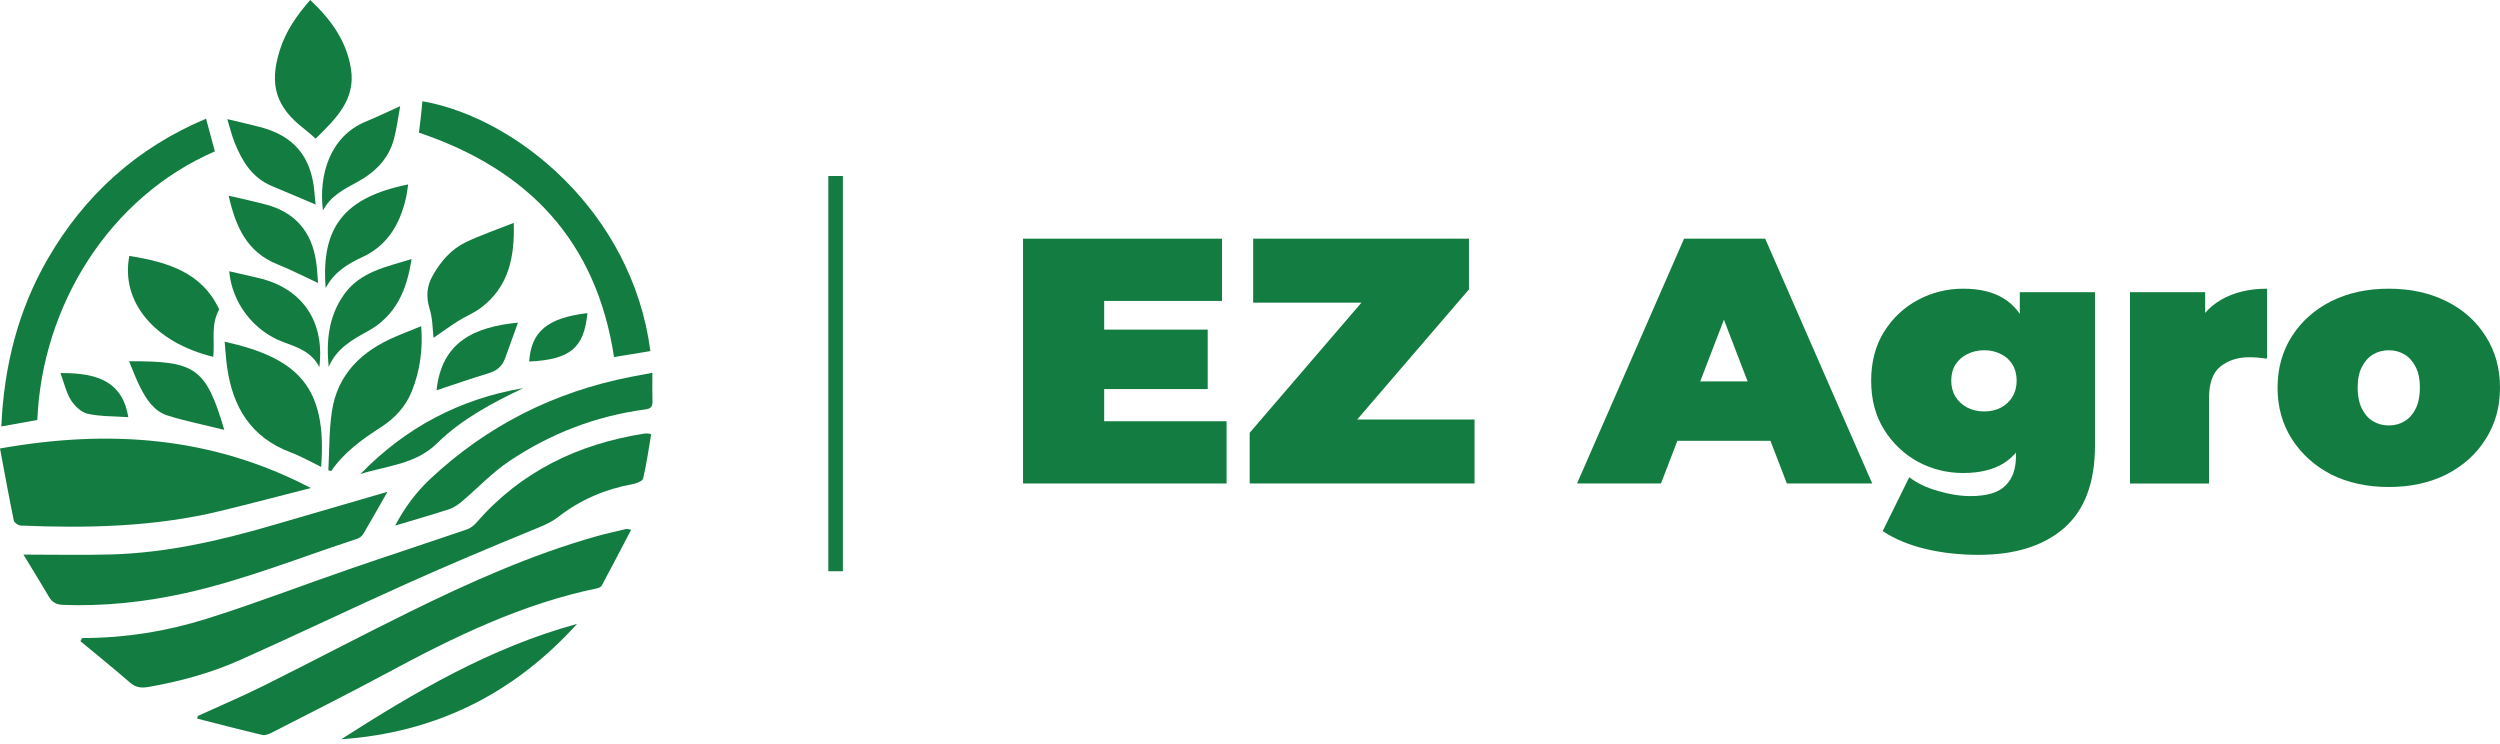 <svg width="279" height="83" viewBox="0 0 279 83" fill="none" xmlns="http://www.w3.org/2000/svg">
<path d="M122.602 36.784H134.78V43.42H122.602V36.784ZM123.226 47.011H136.887V53.958H114.171V26.636H136.38V33.584H123.226V47.011Z" fill="#137C40"/>
<path d="M139.463 53.958V48.299L154.685 30.578L155.817 33.779H139.853V26.636H163.936V32.296L148.713 50.016L147.581 46.816H164.56V53.958H139.463Z" fill="#137C40"/>
<path d="M175.996 53.958L187.94 26.636H196.995L208.939 53.958H199.415L190.594 31.008H194.185L185.364 53.958H175.996ZM183.1 49.196L185.442 42.561H198.01L200.352 49.196H183.1Z" fill="#137C40"/>
<path d="M220.804 61.921C218.696 61.921 216.719 61.7 214.871 61.258C213.024 60.815 211.436 60.152 210.109 59.267L213.076 53.256C213.908 53.907 214.962 54.414 216.237 54.778C217.538 55.169 218.761 55.364 219.906 55.364C221.728 55.364 223.029 54.974 223.809 54.193C224.59 53.438 224.98 52.346 224.98 50.914V49.119L225.371 42.483L225.41 35.848V32.609H233.801V49.704C233.801 53.842 232.656 56.912 230.367 58.916C228.077 60.919 224.889 61.921 220.804 61.921ZM219.087 52.788C217.291 52.788 215.613 52.371 214.052 51.539C212.49 50.68 211.228 49.483 210.265 47.948C209.303 46.413 208.821 44.591 208.821 42.483C208.821 40.376 209.303 38.554 210.265 37.019C211.228 35.484 212.49 34.3 214.052 33.467C215.613 32.635 217.291 32.218 219.087 32.218C220.934 32.218 222.443 32.583 223.614 33.311C224.811 34.04 225.696 35.172 226.268 36.707C226.841 38.216 227.127 40.142 227.127 42.483C227.127 44.825 226.841 46.764 226.268 48.299C225.696 49.808 224.811 50.94 223.614 51.695C222.443 52.423 220.934 52.788 219.087 52.788ZM221.428 45.918C222.131 45.918 222.756 45.775 223.302 45.489C223.848 45.203 224.278 44.799 224.59 44.279C224.902 43.759 225.058 43.16 225.058 42.483C225.058 41.781 224.902 41.182 224.59 40.688C224.278 40.168 223.848 39.777 223.302 39.517C222.756 39.231 222.131 39.088 221.428 39.088C220.752 39.088 220.127 39.231 219.555 39.517C219.008 39.777 218.566 40.168 218.228 40.688C217.916 41.182 217.759 41.781 217.759 42.483C217.759 43.16 217.916 43.759 218.228 44.279C218.566 44.799 219.008 45.203 219.555 45.489C220.127 45.775 220.752 45.918 221.428 45.918Z" fill="#137C40"/>
<path d="M237.705 53.959V32.609H246.096V39.049L244.73 37.214C245.381 35.549 246.422 34.3 247.853 33.467C249.284 32.635 251.001 32.218 253.005 32.218V40.025C252.615 39.972 252.263 39.934 251.951 39.907C251.665 39.881 251.366 39.868 251.053 39.868C249.726 39.868 248.633 40.22 247.775 40.922C246.942 41.599 246.526 42.783 246.526 44.474V53.959H237.705Z" fill="#137C40"/>
<path d="M266.588 54.349C264.168 54.349 262.022 53.881 260.148 52.944C258.301 51.981 256.843 50.667 255.777 49.002C254.71 47.336 254.176 45.424 254.176 43.264C254.176 41.104 254.71 39.192 255.777 37.526C256.843 35.861 258.301 34.56 260.148 33.623C262.022 32.687 264.168 32.218 266.588 32.218C269.008 32.218 271.155 32.687 273.028 33.623C274.902 34.56 276.359 35.861 277.4 37.526C278.467 39.192 279 41.104 279 43.264C279 45.424 278.467 47.336 277.4 49.002C276.359 50.667 274.902 51.981 273.028 52.944C271.155 53.881 269.008 54.349 266.588 54.349ZM266.588 47.48C267.239 47.48 267.824 47.323 268.345 47.011C268.865 46.699 269.281 46.231 269.594 45.606C269.906 44.956 270.062 44.175 270.062 43.264C270.062 42.327 269.906 41.56 269.594 40.961C269.281 40.337 268.865 39.868 268.345 39.556C267.824 39.244 267.239 39.088 266.588 39.088C265.938 39.088 265.352 39.244 264.832 39.556C264.311 39.868 263.895 40.337 263.583 40.961C263.271 41.56 263.114 42.327 263.114 43.264C263.114 44.175 263.271 44.956 263.583 45.606C263.895 46.231 264.311 46.699 264.832 47.011C265.352 47.323 265.938 47.48 266.588 47.48Z" fill="#137C40"/>
<path d="M92.44 19.643H94.066V63.749H92.44V19.643Z" fill="#137C40"/>
<path d="M9.157 71.207C13.889 71.207 18.532 70.471 23.012 69.069C28.389 67.386 33.652 65.349 38.982 63.513C43.344 62.009 47.732 60.579 52.098 59.087C52.486 58.955 52.865 58.667 53.139 58.355C58.122 52.622 64.504 49.547 71.913 48.39C72.048 48.369 72.185 48.369 72.319 48.371C72.383 48.371 72.447 48.404 72.671 48.47C72.39 50.106 72.159 51.772 71.774 53.403C71.706 53.696 71.021 53.956 70.585 54.034C67.547 54.584 64.776 55.771 62.352 57.65C61.382 58.403 60.327 58.783 59.234 59.231C54.645 61.117 50.071 63.038 45.546 65.066C39.279 67.877 33.086 70.849 26.814 73.648C23.545 75.107 20.095 76.048 16.561 76.665C15.778 76.801 15.15 76.738 14.505 76.176C12.695 74.597 10.823 73.093 8.975 71.559C9.036 71.441 9.095 71.325 9.157 71.207Z" fill="#137C40"/>
<path d="M22.069 79.903C24.528 78.78 27.021 77.722 29.44 76.519C34.852 73.823 40.203 70.995 45.63 68.326C52.399 64.995 59.279 61.91 66.568 59.847C67.677 59.533 68.811 59.295 69.934 59.026C69.991 59.012 70.059 59.047 70.437 59.123C69.32 61.252 68.251 63.305 67.158 65.345C67.078 65.496 66.844 65.614 66.663 65.651C58.231 67.384 50.612 71.111 43.109 75.15C38.889 77.42 34.605 79.568 30.339 81.756C30.021 81.919 29.601 82.098 29.284 82.023C26.851 81.449 24.434 80.814 22.01 80.198C22.031 80.099 22.052 80.002 22.073 79.903H22.069Z" fill="#137C40"/>
<path d="M2.617 61.893C6.085 61.893 9.212 61.962 12.335 61.879C18.495 61.714 24.453 60.359 30.339 58.641C34.633 57.387 38.926 56.141 43.239 54.885C42.325 56.49 41.456 58.046 40.55 59.578C40.408 59.816 40.128 60.04 39.866 60.128C33.438 62.224 27.153 64.773 20.52 66.227C16.078 67.199 11.598 67.674 7.05 67.506C6.325 67.48 5.841 67.249 5.476 66.623C4.588 65.108 3.663 63.618 2.617 61.895V61.893Z" fill="#137C40"/>
<path d="M22.995 13.243C23.351 14.56 23.667 15.731 23.981 16.892C12.234 21.979 4.709 34.042 4.164 46.868C2.899 47.095 1.61 47.326 0.149 47.591C0.437 40.906 2.009 34.635 5.32 28.904C9.437 21.78 15.272 16.493 22.995 13.245V13.243Z" fill="#137C40"/>
<path d="M72.584 39.182C71.189 39.411 69.855 39.628 68.526 39.845C66.558 26.948 59.031 18.937 46.752 14.804C46.804 14.373 46.887 13.745 46.958 13.114C47.026 12.51 47.083 11.906 47.144 11.299C57.565 13.114 70.545 23.585 72.584 39.18V39.182Z" fill="#137C40"/>
<path d="M72.806 41.599C72.806 42.763 72.783 43.78 72.816 44.795C72.835 45.395 72.615 45.612 72.013 45.692C66.49 46.424 61.401 48.392 56.801 51.487C54.899 52.766 53.296 54.489 51.53 55.978C51.108 56.335 50.615 56.67 50.095 56.837C48.162 57.468 46.203 58.022 44.1 58.653C45.162 56.642 46.437 54.93 48.011 53.453C54.382 47.486 61.873 43.721 70.432 42.052C71.161 41.911 71.895 41.774 72.806 41.602V41.599Z" fill="#137C40"/>
<path d="M35.23 15.47C34.85 15.146 34.429 14.757 33.979 14.408C30.799 11.957 30.011 9.493 31.215 5.632C31.873 3.519 33.093 1.74 34.616 0C36.922 2.155 38.669 4.551 39.167 7.681C39.719 11.153 37.437 13.284 35.23 15.47Z" fill="#137C40"/>
<path d="M35.838 52.108C34.677 51.546 33.593 50.916 32.439 50.484C27.981 48.81 25.939 45.386 25.332 40.885C25.21 39.98 25.158 39.067 25.07 38.132C33.289 39.969 36.525 43.186 35.838 52.108Z" fill="#137C40"/>
<path d="M36.644 52.479C36.764 50.286 36.714 48.07 37.04 45.908C37.673 41.704 40.413 39.155 44.175 37.552C45.105 37.156 46.047 36.79 47.003 36.403C47.204 38.881 46.899 41.308 45.969 43.644C45.275 45.384 44.048 46.689 42.502 47.683C40.401 49.033 38.397 50.477 36.953 52.578C36.851 52.545 36.747 52.512 36.646 52.479H36.644Z" fill="#137C40"/>
<path d="M38.073 82.502C46.315 77.234 54.687 72.285 64.402 69.624C57.236 77.539 48.501 81.775 38.073 82.502Z" fill="#137C40"/>
<path d="M24.463 34.536C23.49 36.249 23.993 38.083 23.799 39.823C17.233 38.22 13.438 33.681 14.434 28.555C18.599 29.239 22.503 30.327 24.463 34.536Z" fill="#137C40"/>
<path d="M57.332 24.875C57.46 28.789 56.723 32.046 53.676 34.347C52.897 34.935 51.955 35.301 51.125 35.827C50.173 36.429 49.265 37.095 48.382 37.702C48.269 36.764 48.29 35.58 47.957 34.506C47.532 33.139 47.605 31.954 48.311 30.72C49.213 29.141 50.365 27.8 52 27.021C53.674 26.226 55.439 25.626 57.332 24.875Z" fill="#137C40"/>
<path d="M25.578 30.271C26.69 30.528 27.745 30.771 28.8 31.014C33.702 32.143 36.266 35.822 35.64 40.97C34.781 39.259 33.181 38.754 31.63 38.18C28.311 36.955 25.897 33.816 25.578 30.269V30.271Z" fill="#137C40"/>
<path d="M45.931 28.91C45.404 32.32 44.229 35.219 41.028 36.97C39.282 37.926 37.507 38.929 36.681 40.966C36.4 38.07 36.652 35.309 38.404 32.854C40.219 30.309 43.105 29.792 45.931 28.91Z" fill="#137C40"/>
<path d="M25.52 21.842C26.981 22.184 28.329 22.47 29.658 22.822C32.934 23.688 34.78 25.85 35.275 29.174C35.405 30.042 35.436 30.927 35.495 31.586C34.015 30.899 32.509 30.118 30.944 29.49C27.5 28.107 26.282 25.215 25.52 21.842Z" fill="#137C40"/>
<path d="M36.344 32.151C35.802 25.354 38.419 22.026 45.554 20.581C45.462 21.14 45.41 21.657 45.292 22.158C44.615 25.028 43.251 27.388 40.442 28.689C38.804 29.447 37.282 30.367 36.344 32.151Z" fill="#137C40"/>
<path d="M25.365 13.293C26.686 13.611 27.803 13.866 28.915 14.149C32.772 15.127 34.728 17.43 35.085 21.391C35.134 21.931 35.186 22.472 35.219 22.828C33.647 22.163 32.007 21.452 30.352 20.768C28.162 19.861 27.041 18.027 26.205 15.969C25.865 15.131 25.657 14.241 25.365 13.293Z" fill="#137C40"/>
<path d="M14.406 40.313C21.737 40.304 22.96 40.936 25.03 47.972C22.861 47.434 20.746 47.012 18.7 46.372C17.194 45.9 16.344 44.578 15.655 43.235C15.18 42.31 14.831 41.321 14.404 40.313H14.406Z" fill="#137C40"/>
<path d="M44.663 11.846C44.425 13.134 44.276 14.317 43.979 15.459C43.384 17.747 41.836 19.255 39.806 20.348C38.345 21.136 36.86 21.908 36.041 23.499C35.534 19.444 36.874 15.195 40.814 13.571C42.06 13.057 43.278 12.469 44.661 11.846H44.663Z" fill="#137C40"/>
<path d="M48.719 43.554C49.276 38.22 52.833 36.49 57.806 36.006C57.315 37.373 56.841 38.706 56.352 40.035C56.038 40.887 55.431 41.378 54.546 41.647C52.606 42.235 50.687 42.905 48.719 43.557V43.554Z" fill="#137C40"/>
<path d="M58.394 43.317C54.941 44.958 51.535 46.763 48.814 49.438C46.35 51.862 43.166 51.956 40.222 52.905C45.24 47.733 51.287 44.521 58.394 43.315V43.317Z" fill="#137C40"/>
<path d="M6.749 41.636C11.498 41.573 13.733 43.026 14.319 46.555C12.78 46.449 11.245 46.494 9.787 46.178C9.072 46.022 8.323 45.307 7.913 44.646C7.372 43.777 7.146 42.71 6.749 41.636Z" fill="#137C40"/>
<path d="M65.558 34.944C65.174 38.848 63.644 40.12 59.06 40.349C59.268 36.997 61.102 35.473 65.558 34.944Z" fill="#137C40"/>
<path d="M0 50.05C0.515 52.793 0.996 55.451 1.541 58.097C1.591 58.333 2.042 58.642 2.315 58.654C9.774 58.963 17.207 58.805 24.514 57.044C27.84 56.242 31.147 55.364 34.688 54.462C23.603 48.679 12.144 47.898 0 50.05Z" fill="#137C40"/>
</svg>
